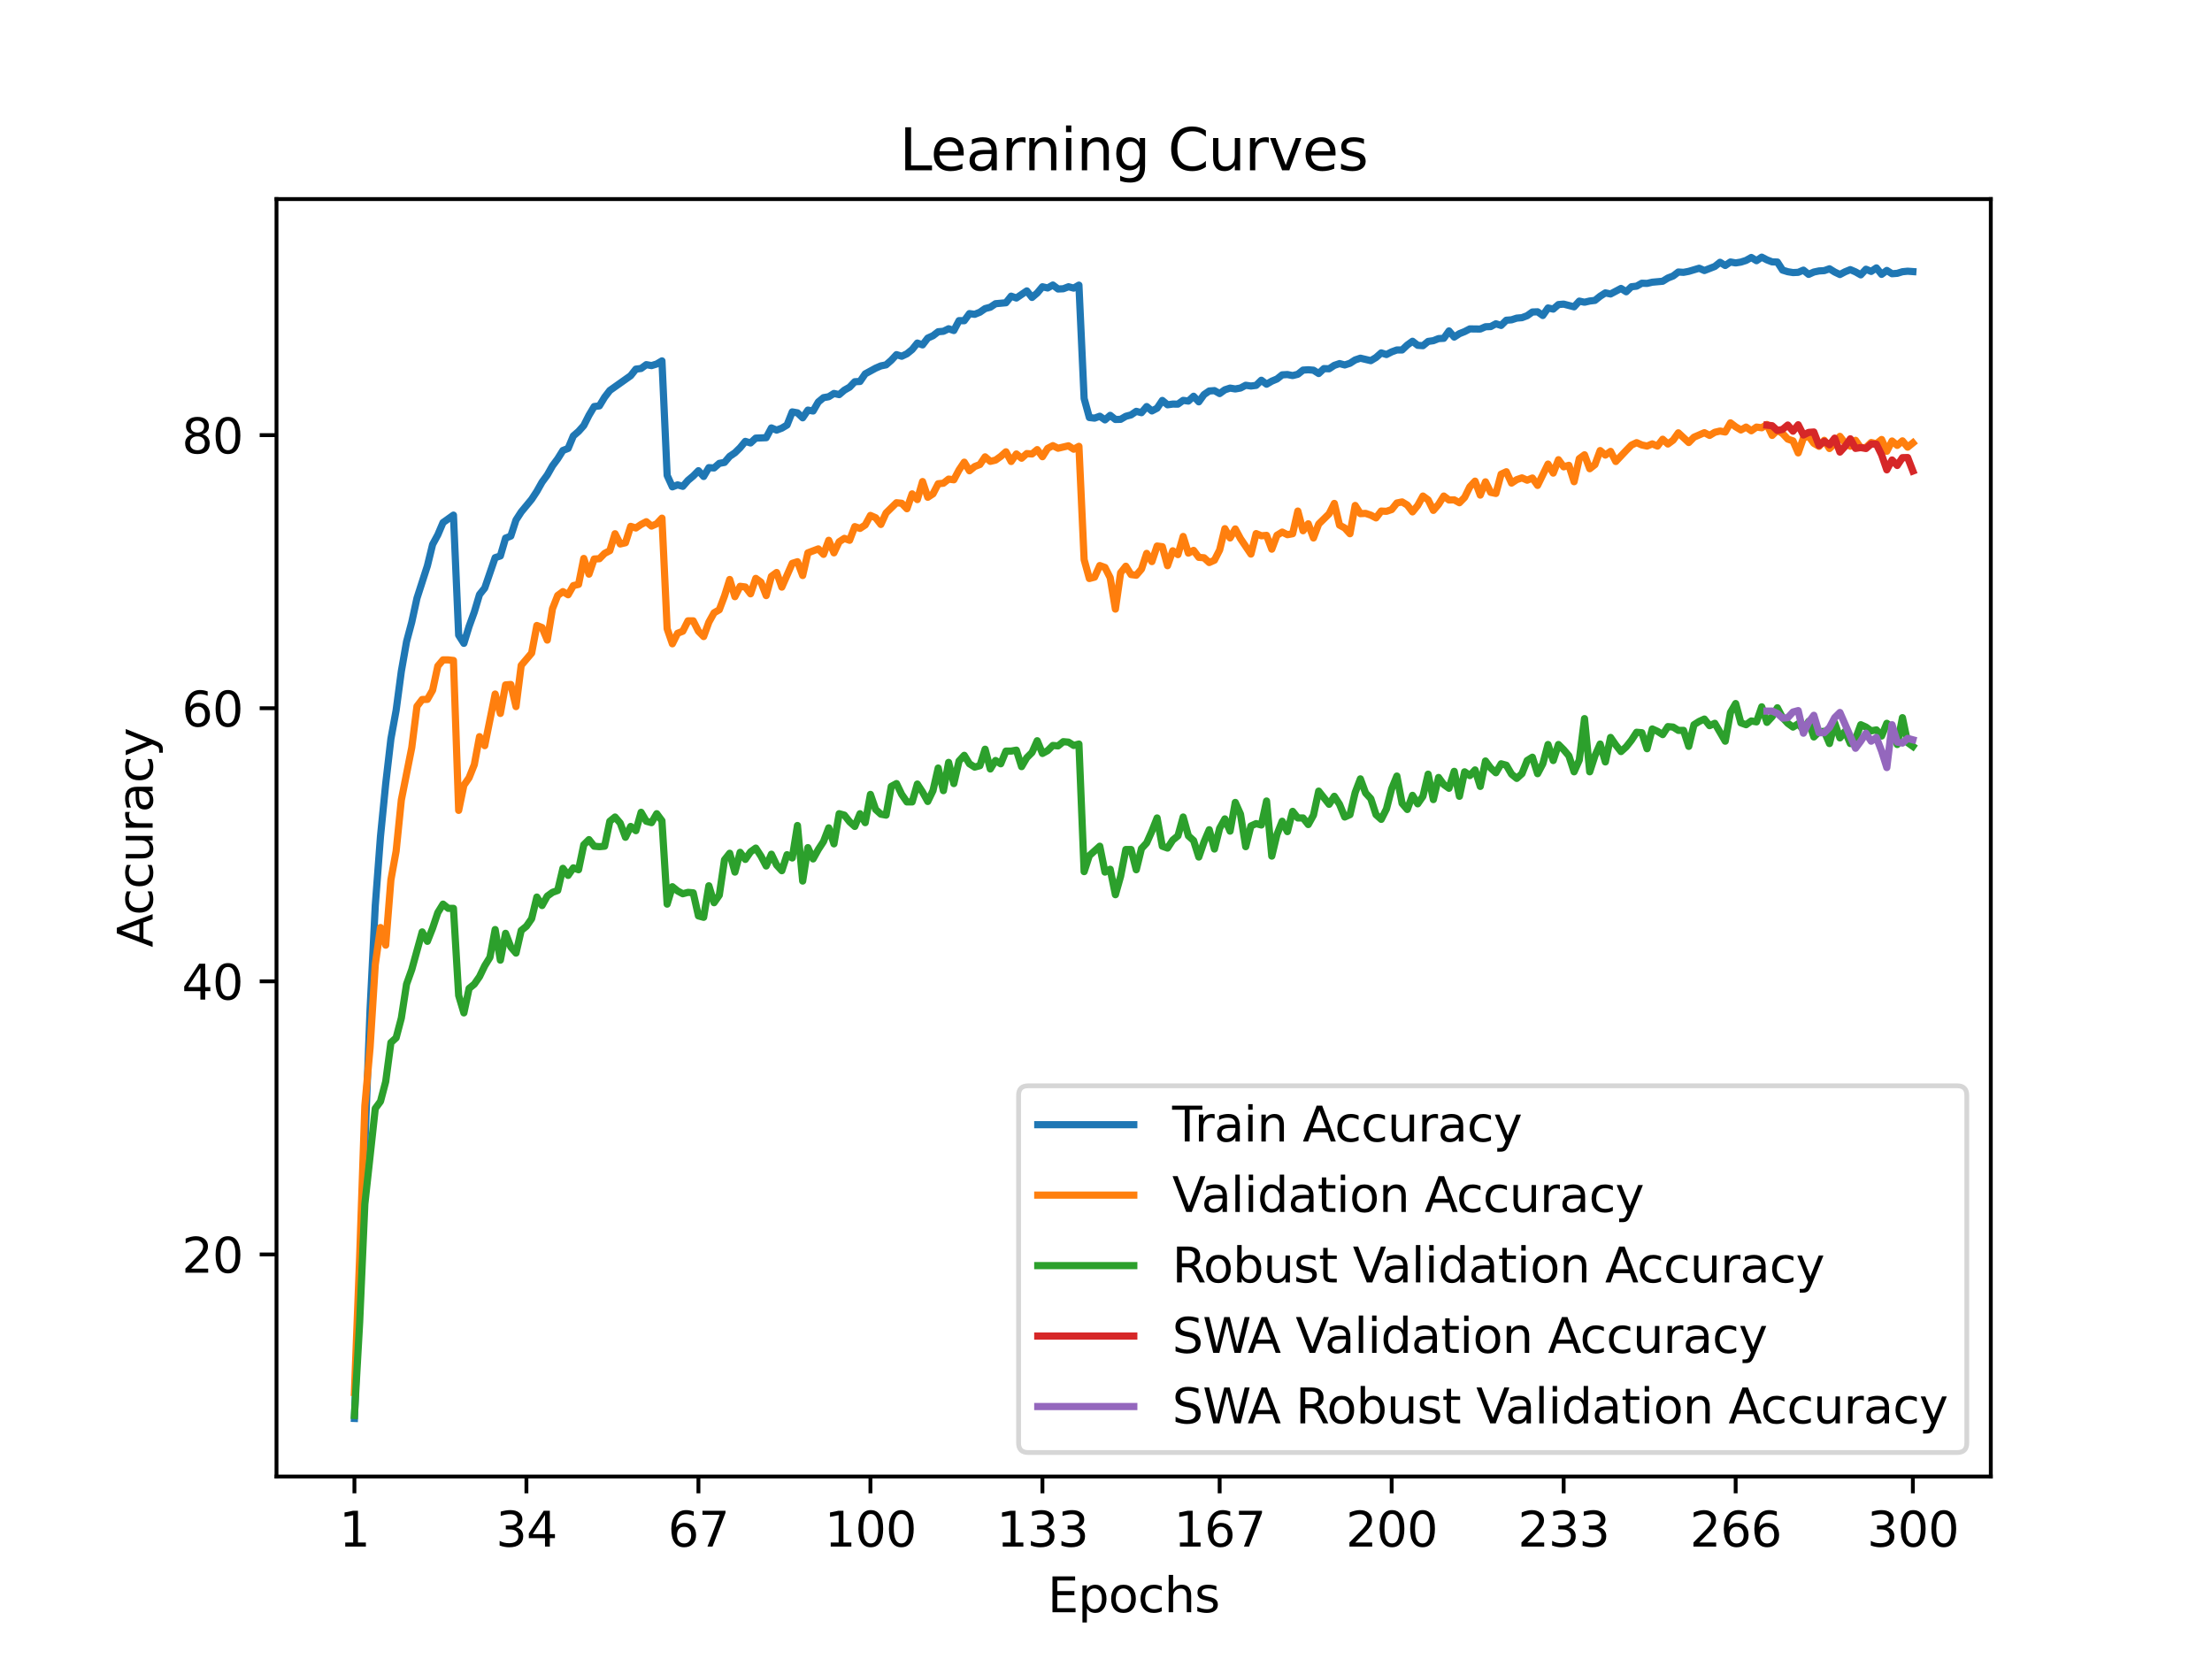 <?xml version="1.0" encoding="utf-8" standalone="no"?>
<!DOCTYPE svg PUBLIC "-//W3C//DTD SVG 1.1//EN"
  "http://www.w3.org/Graphics/SVG/1.1/DTD/svg11.dtd">
<svg xmlns:xlink="http://www.w3.org/1999/xlink" width="460.8pt" height="345.6pt" viewBox="0 0 460.8 345.6" xmlns="http://www.w3.org/2000/svg" version="1.1">
 <defs>
  <style type="text/css">*{stroke-linejoin: round; stroke-linecap: butt}</style>
 </defs>
 <g id="figure_1">
  <g id="patch_1">
   <path d="M 0 345.6 
L 460.8 345.6 
L 460.8 0 
L 0 0 
z
" style="fill: #ffffff"/>
  </g>
  <g id="axes_1">
   <g id="patch_2">
    <path d="M 57.6 307.584 
L 414.72 307.584 
L 414.72 41.472 
L 57.6 41.472 
z
" style="fill: #ffffff"/>
   </g>
   <g id="matplotlib.axis_1">
    <g id="xtick_1">
     <g id="line2d_1">
      <defs>
       <path id="m76cfb9f527" d="M 0 0 
L 0 3.5 
" style="stroke: #000000; stroke-width: 0.8"/>
      </defs>
      <g>
       <use xlink:href="#m76cfb9f527" x="73.833" y="307.584" style="stroke: #000000; stroke-width: 0.8"/>
      </g>
     </g>
     <g id="text_1">
      <!-- 1 -->
      <g transform="translate(70.651 322.182) scale(0.1 -0.1)">
       <defs>
        <path id="DejaVuSans-31" d="M 794 531 
L 1825 531 
L 1825 4091 
L 703 3866 
L 703 4441 
L 1819 4666 
L 2450 4666 
L 2450 531 
L 3481 531 
L 3481 0 
L 794 0 
L 794 531 
z
" transform="scale(0.016)"/>
       </defs>
       <use xlink:href="#DejaVuSans-31"/>
      </g>
     </g>
    </g>
    <g id="xtick_2">
     <g id="line2d_2">
      <g>
       <use xlink:href="#m76cfb9f527" x="109.664" y="307.584" style="stroke: #000000; stroke-width: 0.8"/>
      </g>
     </g>
     <g id="text_2">
      <!-- 34 -->
      <g transform="translate(103.302 322.182) scale(0.1 -0.1)">
       <defs>
        <path id="DejaVuSans-33" d="M 2597 2516 
Q 3050 2419 3304 2112 
Q 3559 1806 3559 1356 
Q 3559 666 3084 287 
Q 2609 -91 1734 -91 
Q 1441 -91 1130 -33 
Q 819 25 488 141 
L 488 750 
Q 750 597 1062 519 
Q 1375 441 1716 441 
Q 2309 441 2620 675 
Q 2931 909 2931 1356 
Q 2931 1769 2642 2001 
Q 2353 2234 1838 2234 
L 1294 2234 
L 1294 2753 
L 1863 2753 
Q 2328 2753 2575 2939 
Q 2822 3125 2822 3475 
Q 2822 3834 2567 4026 
Q 2313 4219 1838 4219 
Q 1578 4219 1281 4162 
Q 984 4106 628 3988 
L 628 4550 
Q 988 4650 1302 4700 
Q 1616 4750 1894 4750 
Q 2613 4750 3031 4423 
Q 3450 4097 3450 3541 
Q 3450 3153 3228 2886 
Q 3006 2619 2597 2516 
z
" transform="scale(0.016)"/>
        <path id="DejaVuSans-34" d="M 2419 4116 
L 825 1625 
L 2419 1625 
L 2419 4116 
z
M 2253 4666 
L 3047 4666 
L 3047 1625 
L 3713 1625 
L 3713 1100 
L 3047 1100 
L 3047 0 
L 2419 0 
L 2419 1100 
L 313 1100 
L 313 1709 
L 2253 4666 
z
" transform="scale(0.016)"/>
       </defs>
       <use xlink:href="#DejaVuSans-33"/>
       <use xlink:href="#DejaVuSans-34" x="63.623"/>
      </g>
     </g>
    </g>
    <g id="xtick_3">
     <g id="line2d_3">
      <g>
       <use xlink:href="#m76cfb9f527" x="145.496" y="307.584" style="stroke: #000000; stroke-width: 0.8"/>
      </g>
     </g>
     <g id="text_3">
      <!-- 67 -->
      <g transform="translate(139.133 322.182) scale(0.1 -0.1)">
       <defs>
        <path id="DejaVuSans-36" d="M 2113 2584 
Q 1688 2584 1439 2293 
Q 1191 2003 1191 1497 
Q 1191 994 1439 701 
Q 1688 409 2113 409 
Q 2538 409 2786 701 
Q 3034 994 3034 1497 
Q 3034 2003 2786 2293 
Q 2538 2584 2113 2584 
z
M 3366 4563 
L 3366 3988 
Q 3128 4100 2886 4159 
Q 2644 4219 2406 4219 
Q 1781 4219 1451 3797 
Q 1122 3375 1075 2522 
Q 1259 2794 1537 2939 
Q 1816 3084 2150 3084 
Q 2853 3084 3261 2657 
Q 3669 2231 3669 1497 
Q 3669 778 3244 343 
Q 2819 -91 2113 -91 
Q 1303 -91 875 529 
Q 447 1150 447 2328 
Q 447 3434 972 4092 
Q 1497 4750 2381 4750 
Q 2619 4750 2861 4703 
Q 3103 4656 3366 4563 
z
" transform="scale(0.016)"/>
        <path id="DejaVuSans-37" d="M 525 4666 
L 3525 4666 
L 3525 4397 
L 1831 0 
L 1172 0 
L 2766 4134 
L 525 4134 
L 525 4666 
z
" transform="scale(0.016)"/>
       </defs>
       <use xlink:href="#DejaVuSans-36"/>
       <use xlink:href="#DejaVuSans-37" x="63.623"/>
      </g>
     </g>
    </g>
    <g id="xtick_4">
     <g id="line2d_4">
      <g>
       <use xlink:href="#m76cfb9f527" x="181.327" y="307.584" style="stroke: #000000; stroke-width: 0.8"/>
      </g>
     </g>
     <g id="text_4">
      <!-- 100 -->
      <g transform="translate(171.783 322.182) scale(0.1 -0.1)">
       <defs>
        <path id="DejaVuSans-30" d="M 2034 4250 
Q 1547 4250 1301 3770 
Q 1056 3291 1056 2328 
Q 1056 1369 1301 889 
Q 1547 409 2034 409 
Q 2525 409 2770 889 
Q 3016 1369 3016 2328 
Q 3016 3291 2770 3770 
Q 2525 4250 2034 4250 
z
M 2034 4750 
Q 2819 4750 3233 4129 
Q 3647 3509 3647 2328 
Q 3647 1150 3233 529 
Q 2819 -91 2034 -91 
Q 1250 -91 836 529 
Q 422 1150 422 2328 
Q 422 3509 836 4129 
Q 1250 4750 2034 4750 
z
" transform="scale(0.016)"/>
       </defs>
       <use xlink:href="#DejaVuSans-31"/>
       <use xlink:href="#DejaVuSans-30" x="63.623"/>
       <use xlink:href="#DejaVuSans-30" x="127.246"/>
      </g>
     </g>
    </g>
    <g id="xtick_5">
     <g id="line2d_5">
      <g>
       <use xlink:href="#m76cfb9f527" x="217.158" y="307.584" style="stroke: #000000; stroke-width: 0.8"/>
      </g>
     </g>
     <g id="text_5">
      <!-- 133 -->
      <g transform="translate(207.615 322.182) scale(0.1 -0.1)">
       <use xlink:href="#DejaVuSans-31"/>
       <use xlink:href="#DejaVuSans-33" x="63.623"/>
       <use xlink:href="#DejaVuSans-33" x="127.246"/>
      </g>
     </g>
    </g>
    <g id="xtick_6">
     <g id="line2d_6">
      <g>
       <use xlink:href="#m76cfb9f527" x="254.076" y="307.584" style="stroke: #000000; stroke-width: 0.8"/>
      </g>
     </g>
     <g id="text_6">
      <!-- 167 -->
      <g transform="translate(244.532 322.182) scale(0.1 -0.1)">
       <use xlink:href="#DejaVuSans-31"/>
       <use xlink:href="#DejaVuSans-36" x="63.623"/>
       <use xlink:href="#DejaVuSans-37" x="127.246"/>
      </g>
     </g>
    </g>
    <g id="xtick_7">
     <g id="line2d_7">
      <g>
       <use xlink:href="#m76cfb9f527" x="289.907" y="307.584" style="stroke: #000000; stroke-width: 0.8"/>
      </g>
     </g>
     <g id="text_7">
      <!-- 200 -->
      <g transform="translate(280.363 322.182) scale(0.1 -0.1)">
       <defs>
        <path id="DejaVuSans-32" d="M 1228 531 
L 3431 531 
L 3431 0 
L 469 0 
L 469 531 
Q 828 903 1448 1529 
Q 2069 2156 2228 2338 
Q 2531 2678 2651 2914 
Q 2772 3150 2772 3378 
Q 2772 3750 2511 3984 
Q 2250 4219 1831 4219 
Q 1534 4219 1204 4116 
Q 875 4013 500 3803 
L 500 4441 
Q 881 4594 1212 4672 
Q 1544 4750 1819 4750 
Q 2544 4750 2975 4387 
Q 3406 4025 3406 3419 
Q 3406 3131 3298 2873 
Q 3191 2616 2906 2266 
Q 2828 2175 2409 1742 
Q 1991 1309 1228 531 
z
" transform="scale(0.016)"/>
       </defs>
       <use xlink:href="#DejaVuSans-32"/>
       <use xlink:href="#DejaVuSans-30" x="63.623"/>
       <use xlink:href="#DejaVuSans-30" x="127.246"/>
      </g>
     </g>
    </g>
    <g id="xtick_8">
     <g id="line2d_8">
      <g>
       <use xlink:href="#m76cfb9f527" x="325.739" y="307.584" style="stroke: #000000; stroke-width: 0.8"/>
      </g>
     </g>
     <g id="text_8">
      <!-- 233 -->
      <g transform="translate(316.195 322.182) scale(0.1 -0.1)">
       <use xlink:href="#DejaVuSans-32"/>
       <use xlink:href="#DejaVuSans-33" x="63.623"/>
       <use xlink:href="#DejaVuSans-33" x="127.246"/>
      </g>
     </g>
    </g>
    <g id="xtick_9">
     <g id="line2d_9">
      <g>
       <use xlink:href="#m76cfb9f527" x="361.57" y="307.584" style="stroke: #000000; stroke-width: 0.8"/>
      </g>
     </g>
     <g id="text_9">
      <!-- 266 -->
      <g transform="translate(352.026 322.182) scale(0.1 -0.1)">
       <use xlink:href="#DejaVuSans-32"/>
       <use xlink:href="#DejaVuSans-36" x="63.623"/>
       <use xlink:href="#DejaVuSans-36" x="127.246"/>
      </g>
     </g>
    </g>
    <g id="xtick_10">
     <g id="line2d_10">
      <g>
       <use xlink:href="#m76cfb9f527" x="398.487" y="307.584" style="stroke: #000000; stroke-width: 0.8"/>
      </g>
     </g>
     <g id="text_10">
      <!-- 300 -->
      <g transform="translate(388.944 322.182) scale(0.1 -0.1)">
       <use xlink:href="#DejaVuSans-33"/>
       <use xlink:href="#DejaVuSans-30" x="63.623"/>
       <use xlink:href="#DejaVuSans-30" x="127.246"/>
      </g>
     </g>
    </g>
    <g id="text_11">
     <!-- Epochs -->
     <g transform="translate(218.244 335.861) scale(0.1 -0.1)">
      <defs>
       <path id="DejaVuSans-45" d="M 628 4666 
L 3578 4666 
L 3578 4134 
L 1259 4134 
L 1259 2753 
L 3481 2753 
L 3481 2222 
L 1259 2222 
L 1259 531 
L 3634 531 
L 3634 0 
L 628 0 
L 628 4666 
z
" transform="scale(0.016)"/>
       <path id="DejaVuSans-70" d="M 1159 525 
L 1159 -1331 
L 581 -1331 
L 581 3500 
L 1159 3500 
L 1159 2969 
Q 1341 3281 1617 3432 
Q 1894 3584 2278 3584 
Q 2916 3584 3314 3078 
Q 3713 2572 3713 1747 
Q 3713 922 3314 415 
Q 2916 -91 2278 -91 
Q 1894 -91 1617 61 
Q 1341 213 1159 525 
z
M 3116 1747 
Q 3116 2381 2855 2742 
Q 2594 3103 2138 3103 
Q 1681 3103 1420 2742 
Q 1159 2381 1159 1747 
Q 1159 1113 1420 752 
Q 1681 391 2138 391 
Q 2594 391 2855 752 
Q 3116 1113 3116 1747 
z
" transform="scale(0.016)"/>
       <path id="DejaVuSans-6f" d="M 1959 3097 
Q 1497 3097 1228 2736 
Q 959 2375 959 1747 
Q 959 1119 1226 758 
Q 1494 397 1959 397 
Q 2419 397 2687 759 
Q 2956 1122 2956 1747 
Q 2956 2369 2687 2733 
Q 2419 3097 1959 3097 
z
M 1959 3584 
Q 2709 3584 3137 3096 
Q 3566 2609 3566 1747 
Q 3566 888 3137 398 
Q 2709 -91 1959 -91 
Q 1206 -91 779 398 
Q 353 888 353 1747 
Q 353 2609 779 3096 
Q 1206 3584 1959 3584 
z
" transform="scale(0.016)"/>
       <path id="DejaVuSans-63" d="M 3122 3366 
L 3122 2828 
Q 2878 2963 2633 3030 
Q 2388 3097 2138 3097 
Q 1578 3097 1268 2742 
Q 959 2388 959 1747 
Q 959 1106 1268 751 
Q 1578 397 2138 397 
Q 2388 397 2633 464 
Q 2878 531 3122 666 
L 3122 134 
Q 2881 22 2623 -34 
Q 2366 -91 2075 -91 
Q 1284 -91 818 406 
Q 353 903 353 1747 
Q 353 2603 823 3093 
Q 1294 3584 2113 3584 
Q 2378 3584 2631 3529 
Q 2884 3475 3122 3366 
z
" transform="scale(0.016)"/>
       <path id="DejaVuSans-68" d="M 3513 2113 
L 3513 0 
L 2938 0 
L 2938 2094 
Q 2938 2591 2744 2837 
Q 2550 3084 2163 3084 
Q 1697 3084 1428 2787 
Q 1159 2491 1159 1978 
L 1159 0 
L 581 0 
L 581 4863 
L 1159 4863 
L 1159 2956 
Q 1366 3272 1645 3428 
Q 1925 3584 2291 3584 
Q 2894 3584 3203 3211 
Q 3513 2838 3513 2113 
z
" transform="scale(0.016)"/>
       <path id="DejaVuSans-73" d="M 2834 3397 
L 2834 2853 
Q 2591 2978 2328 3040 
Q 2066 3103 1784 3103 
Q 1356 3103 1142 2972 
Q 928 2841 928 2578 
Q 928 2378 1081 2264 
Q 1234 2150 1697 2047 
L 1894 2003 
Q 2506 1872 2764 1633 
Q 3022 1394 3022 966 
Q 3022 478 2636 193 
Q 2250 -91 1575 -91 
Q 1294 -91 989 -36 
Q 684 19 347 128 
L 347 722 
Q 666 556 975 473 
Q 1284 391 1588 391 
Q 1994 391 2212 530 
Q 2431 669 2431 922 
Q 2431 1156 2273 1281 
Q 2116 1406 1581 1522 
L 1381 1569 
Q 847 1681 609 1914 
Q 372 2147 372 2553 
Q 372 3047 722 3315 
Q 1072 3584 1716 3584 
Q 2034 3584 2315 3537 
Q 2597 3491 2834 3397 
z
" transform="scale(0.016)"/>
      </defs>
      <use xlink:href="#DejaVuSans-45"/>
      <use xlink:href="#DejaVuSans-70" x="63.184"/>
      <use xlink:href="#DejaVuSans-6f" x="126.66"/>
      <use xlink:href="#DejaVuSans-63" x="187.842"/>
      <use xlink:href="#DejaVuSans-68" x="242.822"/>
      <use xlink:href="#DejaVuSans-73" x="306.201"/>
     </g>
    </g>
   </g>
   <g id="matplotlib.axis_2">
    <g id="ytick_1">
     <g id="line2d_11">
      <defs>
       <path id="m33bbb1f9e6" d="M 0 0 
L -3.5 0 
" style="stroke: #000000; stroke-width: 0.8"/>
      </defs>
      <g>
       <use xlink:href="#m33bbb1f9e6" x="57.6" y="261.324" style="stroke: #000000; stroke-width: 0.8"/>
      </g>
     </g>
     <g id="text_12">
      <!-- 20 -->
      <g transform="translate(37.875 265.123) scale(0.1 -0.1)">
       <use xlink:href="#DejaVuSans-32"/>
       <use xlink:href="#DejaVuSans-30" x="63.623"/>
      </g>
     </g>
    </g>
    <g id="ytick_2">
     <g id="line2d_12">
      <g>
       <use xlink:href="#m33bbb1f9e6" x="57.6" y="204.432" style="stroke: #000000; stroke-width: 0.8"/>
      </g>
     </g>
     <g id="text_13">
      <!-- 40 -->
      <g transform="translate(37.875 208.231) scale(0.1 -0.1)">
       <use xlink:href="#DejaVuSans-34"/>
       <use xlink:href="#DejaVuSans-30" x="63.623"/>
      </g>
     </g>
    </g>
    <g id="ytick_3">
     <g id="line2d_13">
      <g>
       <use xlink:href="#m33bbb1f9e6" x="57.6" y="147.54" style="stroke: #000000; stroke-width: 0.8"/>
      </g>
     </g>
     <g id="text_14">
      <!-- 60 -->
      <g transform="translate(37.875 151.339) scale(0.1 -0.1)">
       <use xlink:href="#DejaVuSans-36"/>
       <use xlink:href="#DejaVuSans-30" x="63.623"/>
      </g>
     </g>
    </g>
    <g id="ytick_4">
     <g id="line2d_14">
      <g>
       <use xlink:href="#m33bbb1f9e6" x="57.6" y="90.648" style="stroke: #000000; stroke-width: 0.8"/>
      </g>
     </g>
     <g id="text_15">
      <!-- 80 -->
      <g transform="translate(37.875 94.447) scale(0.1 -0.1)">
       <defs>
        <path id="DejaVuSans-38" d="M 2034 2216 
Q 1584 2216 1326 1975 
Q 1069 1734 1069 1313 
Q 1069 891 1326 650 
Q 1584 409 2034 409 
Q 2484 409 2743 651 
Q 3003 894 3003 1313 
Q 3003 1734 2745 1975 
Q 2488 2216 2034 2216 
z
M 1403 2484 
Q 997 2584 770 2862 
Q 544 3141 544 3541 
Q 544 4100 942 4425 
Q 1341 4750 2034 4750 
Q 2731 4750 3128 4425 
Q 3525 4100 3525 3541 
Q 3525 3141 3298 2862 
Q 3072 2584 2669 2484 
Q 3125 2378 3379 2068 
Q 3634 1759 3634 1313 
Q 3634 634 3220 271 
Q 2806 -91 2034 -91 
Q 1263 -91 848 271 
Q 434 634 434 1313 
Q 434 1759 690 2068 
Q 947 2378 1403 2484 
z
M 1172 3481 
Q 1172 3119 1398 2916 
Q 1625 2713 2034 2713 
Q 2441 2713 2670 2916 
Q 2900 3119 2900 3481 
Q 2900 3844 2670 4047 
Q 2441 4250 2034 4250 
Q 1625 4250 1398 4047 
Q 1172 3844 1172 3481 
z
" transform="scale(0.016)"/>
       </defs>
       <use xlink:href="#DejaVuSans-38"/>
       <use xlink:href="#DejaVuSans-30" x="63.623"/>
      </g>
     </g>
    </g>
    <g id="text_16">
     <!-- Accuracy -->
     <g transform="translate(31.795 197.356) rotate(-90) scale(0.1 -0.1)">
      <defs>
       <path id="DejaVuSans-41" d="M 2188 4044 
L 1331 1722 
L 3047 1722 
L 2188 4044 
z
M 1831 4666 
L 2547 4666 
L 4325 0 
L 3669 0 
L 3244 1197 
L 1141 1197 
L 716 0 
L 50 0 
L 1831 4666 
z
" transform="scale(0.016)"/>
       <path id="DejaVuSans-75" d="M 544 1381 
L 544 3500 
L 1119 3500 
L 1119 1403 
Q 1119 906 1312 657 
Q 1506 409 1894 409 
Q 2359 409 2629 706 
Q 2900 1003 2900 1516 
L 2900 3500 
L 3475 3500 
L 3475 0 
L 2900 0 
L 2900 538 
Q 2691 219 2414 64 
Q 2138 -91 1772 -91 
Q 1169 -91 856 284 
Q 544 659 544 1381 
z
M 1991 3584 
L 1991 3584 
z
" transform="scale(0.016)"/>
       <path id="DejaVuSans-72" d="M 2631 2963 
Q 2534 3019 2420 3045 
Q 2306 3072 2169 3072 
Q 1681 3072 1420 2755 
Q 1159 2438 1159 1844 
L 1159 0 
L 581 0 
L 581 3500 
L 1159 3500 
L 1159 2956 
Q 1341 3275 1631 3429 
Q 1922 3584 2338 3584 
Q 2397 3584 2469 3576 
Q 2541 3569 2628 3553 
L 2631 2963 
z
" transform="scale(0.016)"/>
       <path id="DejaVuSans-61" d="M 2194 1759 
Q 1497 1759 1228 1600 
Q 959 1441 959 1056 
Q 959 750 1161 570 
Q 1363 391 1709 391 
Q 2188 391 2477 730 
Q 2766 1069 2766 1631 
L 2766 1759 
L 2194 1759 
z
M 3341 1997 
L 3341 0 
L 2766 0 
L 2766 531 
Q 2569 213 2275 61 
Q 1981 -91 1556 -91 
Q 1019 -91 701 211 
Q 384 513 384 1019 
Q 384 1609 779 1909 
Q 1175 2209 1959 2209 
L 2766 2209 
L 2766 2266 
Q 2766 2663 2505 2880 
Q 2244 3097 1772 3097 
Q 1472 3097 1187 3025 
Q 903 2953 641 2809 
L 641 3341 
Q 956 3463 1253 3523 
Q 1550 3584 1831 3584 
Q 2591 3584 2966 3190 
Q 3341 2797 3341 1997 
z
" transform="scale(0.016)"/>
       <path id="DejaVuSans-79" d="M 2059 -325 
Q 1816 -950 1584 -1140 
Q 1353 -1331 966 -1331 
L 506 -1331 
L 506 -850 
L 844 -850 
Q 1081 -850 1212 -737 
Q 1344 -625 1503 -206 
L 1606 56 
L 191 3500 
L 800 3500 
L 1894 763 
L 2988 3500 
L 3597 3500 
L 2059 -325 
z
" transform="scale(0.016)"/>
      </defs>
      <use xlink:href="#DejaVuSans-41"/>
      <use xlink:href="#DejaVuSans-63" x="66.658"/>
      <use xlink:href="#DejaVuSans-63" x="121.639"/>
      <use xlink:href="#DejaVuSans-75" x="176.619"/>
      <use xlink:href="#DejaVuSans-72" x="239.998"/>
      <use xlink:href="#DejaVuSans-61" x="281.111"/>
      <use xlink:href="#DejaVuSans-63" x="342.391"/>
      <use xlink:href="#DejaVuSans-79" x="397.371"/>
     </g>
    </g>
   </g>
   <g id="line2d_15">
    <path d="M 73.833 295.488 
L 77.09 210.327 
L 78.176 188.644 
L 79.262 174.236 
L 80.348 163.285 
L 81.433 153.926 
L 82.519 147.981 
L 83.605 139.845 
L 84.691 133.672 
L 85.777 129.597 
L 86.862 124.612 
L 89.034 117.863 
L 90.12 113.419 
L 91.206 111.413 
L 92.291 108.86 
L 94.463 107.31 
L 95.549 132.307 
L 96.635 134.021 
L 97.72 130.493 
L 98.806 127.499 
L 99.892 123.851 
L 100.978 122.5 
L 103.149 116.171 
L 104.235 115.815 
L 105.321 112.096 
L 106.407 111.676 
L 107.493 108.327 
L 108.578 106.648 
L 110.75 104.017 
L 111.836 102.36 
L 112.922 100.433 
L 114.007 98.954 
L 115.093 97.041 
L 116.179 95.576 
L 117.265 93.841 
L 118.351 93.414 
L 119.436 90.811 
L 120.522 89.872 
L 121.608 88.656 
L 122.694 86.509 
L 123.78 84.688 
L 124.865 84.553 
L 125.951 82.754 
L 127.037 81.339 
L 131.38 78.266 
L 132.466 76.894 
L 133.552 76.759 
L 134.638 75.962 
L 135.723 76.161 
L 136.809 75.827 
L 137.895 75.18 
L 138.981 99.039 
L 140.067 101.421 
L 141.152 101.009 
L 142.238 101.315 
L 143.324 100.07 
L 144.41 99.16 
L 145.496 98.058 
L 146.581 99.26 
L 147.667 97.418 
L 148.753 97.482 
L 149.839 96.529 
L 150.925 96.33 
L 152.01 95.064 
L 153.096 94.324 
L 154.182 93.265 
L 155.268 91.949 
L 156.354 92.276 
L 157.439 91.266 
L 159.611 91.181 
L 160.697 89.147 
L 161.783 89.602 
L 162.868 89.19 
L 163.954 88.543 
L 165.04 85.805 
L 166.126 86.004 
L 167.212 87.035 
L 168.297 85.435 
L 169.383 85.62 
L 170.469 83.735 
L 171.555 82.839 
L 172.641 82.647 
L 173.726 81.964 
L 174.812 82.206 
L 175.898 81.275 
L 176.984 80.656 
L 178.07 79.518 
L 179.155 79.468 
L 180.241 77.882 
L 182.413 76.695 
L 183.499 76.225 
L 184.584 76.005 
L 185.67 75.052 
L 186.756 73.879 
L 187.842 74.213 
L 188.928 73.701 
L 190.013 72.819 
L 191.099 71.468 
L 192.185 71.845 
L 193.271 70.429 
L 194.357 69.939 
L 195.442 69.107 
L 196.528 69.014 
L 197.614 68.488 
L 198.7 68.851 
L 199.786 66.795 
L 200.871 66.81 
L 201.957 65.33 
L 203.043 65.48 
L 204.129 65.039 
L 205.215 64.285 
L 206.3 64.001 
L 207.386 63.268 
L 209.558 63.069 
L 210.644 61.696 
L 211.729 62.081 
L 213.901 60.601 
L 214.987 61.96 
L 216.073 61.035 
L 217.158 59.741 
L 218.244 59.99 
L 219.33 59.378 
L 220.416 60.203 
L 221.502 60.153 
L 222.587 59.734 
L 223.673 60.018 
L 224.759 59.399 
L 225.845 83.024 
L 226.931 86.978 
L 228.016 87.106 
L 229.102 86.708 
L 230.188 87.469 
L 231.274 86.523 
L 232.36 87.383 
L 233.445 87.355 
L 234.531 86.722 
L 235.617 86.43 
L 236.703 85.691 
L 237.789 85.968 
L 238.875 84.695 
L 239.96 85.605 
L 241.046 85.037 
L 242.132 83.422 
L 243.218 84.325 
L 244.304 84.176 
L 245.389 84.183 
L 246.475 83.401 
L 247.561 83.55 
L 248.647 82.547 
L 249.733 83.707 
L 250.818 82.199 
L 251.904 81.452 
L 252.99 81.374 
L 254.076 81.986 
L 255.162 81.203 
L 256.247 80.848 
L 257.333 81.026 
L 258.419 80.834 
L 259.505 80.258 
L 260.591 80.414 
L 261.676 80.279 
L 262.762 79.212 
L 263.848 80.037 
L 264.934 79.404 
L 266.02 78.949 
L 267.105 78.089 
L 268.191 78.025 
L 269.277 78.238 
L 270.363 77.968 
L 271.449 77.1 
L 272.534 77.029 
L 273.62 77.121 
L 274.706 77.811 
L 275.792 76.787 
L 276.878 76.823 
L 277.963 76.112 
L 279.049 75.742 
L 280.135 76.026 
L 281.221 75.678 
L 282.307 74.981 
L 283.392 74.618 
L 285.564 75.13 
L 286.65 74.476 
L 287.736 73.516 
L 288.821 73.857 
L 289.907 73.302 
L 290.993 72.904 
L 292.079 72.904 
L 293.165 71.873 
L 294.25 71.091 
L 295.336 71.937 
L 296.422 72.015 
L 297.508 71.126 
L 298.594 70.97 
L 299.679 70.536 
L 300.765 70.479 
L 301.851 68.943 
L 302.937 70.216 
L 304.023 69.512 
L 305.108 69.078 
L 306.194 68.516 
L 308.366 68.545 
L 309.452 68.068 
L 310.537 68.033 
L 311.623 67.45 
L 312.709 67.791 
L 313.795 66.71 
L 314.881 66.625 
L 315.966 66.269 
L 317.052 66.177 
L 318.138 65.764 
L 319.224 64.996 
L 320.31 64.954 
L 321.395 65.722 
L 322.481 64.157 
L 323.567 64.392 
L 324.653 63.446 
L 325.739 63.353 
L 327.91 63.915 
L 328.996 62.728 
L 330.082 62.962 
L 331.168 62.706 
L 332.253 62.578 
L 333.339 61.711 
L 334.425 61.014 
L 335.511 61.241 
L 337.682 60.089 
L 338.768 60.779 
L 339.854 59.734 
L 340.94 59.613 
L 342.026 59.001 
L 343.111 59.037 
L 344.197 58.788 
L 346.369 58.589 
L 347.455 57.92 
L 348.54 57.494 
L 349.626 56.669 
L 350.712 56.733 
L 351.798 56.526 
L 353.969 55.879 
L 355.055 56.356 
L 357.227 55.509 
L 358.313 54.642 
L 359.398 55.303 
L 360.484 54.578 
L 361.57 54.77 
L 362.656 54.599 
L 363.742 54.251 
L 364.827 53.639 
L 365.913 54.308 
L 366.999 53.568 
L 368.085 54.137 
L 369.171 54.557 
L 370.256 54.585 
L 371.342 56.27 
L 372.428 56.605 
L 373.514 56.782 
L 374.6 56.733 
L 375.685 56.277 
L 376.771 57.159 
L 377.857 56.669 
L 378.943 56.441 
L 380.029 56.377 
L 381.114 55.993 
L 382.2 56.669 
L 383.286 57.188 
L 384.372 56.612 
L 385.458 56.171 
L 386.543 56.64 
L 387.629 57.259 
L 388.715 56.085 
L 389.801 56.541 
L 390.887 55.808 
L 391.972 57.152 
L 393.058 56.341 
L 394.144 57.024 
L 395.23 56.939 
L 396.316 56.605 
L 397.401 56.498 
L 398.487 56.576 
L 398.487 56.576 
" clip-path="url(#pb03472d519)" style="fill: none; stroke: #1f77b4; stroke-width: 1.5; stroke-linecap: square"/>
   </g>
   <g id="line2d_16">
    <path d="M 73.833 290.083 
L 74.919 262.035 
L 76.004 230.375 
L 77.09 218.285 
L 78.176 200.962 
L 79.262 193.224 
L 80.348 196.894 
L 81.433 183.297 
L 82.519 177.323 
L 83.605 166.656 
L 85.777 155.732 
L 86.862 147.142 
L 87.948 145.719 
L 89.034 145.691 
L 90.12 143.785 
L 91.206 138.75 
L 92.291 137.47 
L 93.377 137.47 
L 94.463 137.584 
L 95.549 168.817 
L 96.635 163.583 
L 97.72 162.019 
L 98.806 159.288 
L 99.892 153.457 
L 100.978 155.334 
L 103.149 144.581 
L 104.235 148.621 
L 105.321 142.675 
L 106.407 142.59 
L 107.493 147.198 
L 108.578 138.608 
L 110.75 136.048 
L 111.836 130.301 
L 112.922 130.728 
L 114.007 133.345 
L 115.093 126.803 
L 116.179 124.043 
L 117.265 123.247 
L 118.351 123.901 
L 119.436 121.995 
L 120.522 121.739 
L 121.608 116.334 
L 122.694 119.606 
L 123.78 116.448 
L 124.865 116.391 
L 125.951 115.282 
L 127.037 114.713 
L 128.123 111.186 
L 129.209 113.319 
L 130.294 113.063 
L 131.38 109.65 
L 132.466 109.991 
L 133.552 109.251 
L 134.638 108.682 
L 135.723 109.593 
L 136.809 109.109 
L 137.895 107.943 
L 138.981 130.984 
L 140.067 134.113 
L 141.152 131.923 
L 142.238 131.496 
L 143.324 129.334 
L 144.41 129.334 
L 145.496 131.496 
L 146.581 132.606 
L 147.667 129.619 
L 148.753 127.656 
L 149.839 127.03 
L 150.925 124.157 
L 152.01 120.715 
L 153.096 124.299 
L 154.182 122.137 
L 155.268 122.28 
L 156.354 123.702 
L 157.439 120.487 
L 158.525 121.284 
L 159.611 124.072 
L 160.697 120.061 
L 161.783 119.264 
L 162.868 122.308 
L 165.04 117.358 
L 166.126 117.017 
L 167.212 119.89 
L 168.297 115.168 
L 170.469 114.343 
L 171.555 115.481 
L 172.641 112.551 
L 173.726 115.168 
L 174.812 112.864 
L 175.898 112.153 
L 176.984 112.551 
L 178.07 109.706 
L 179.155 110.076 
L 180.241 109.365 
L 181.327 107.374 
L 182.413 107.857 
L 183.499 109.251 
L 184.584 106.862 
L 186.756 104.728 
L 187.842 104.842 
L 188.928 105.98 
L 190.013 102.879 
L 191.099 104.074 
L 192.185 100.319 
L 193.271 103.59 
L 194.357 102.879 
L 195.442 100.774 
L 196.528 100.661 
L 197.614 99.807 
L 198.7 99.949 
L 199.786 97.901 
L 200.871 96.28 
L 201.957 98.072 
L 203.043 97.19 
L 204.129 96.763 
L 205.215 95.17 
L 206.3 96.109 
L 207.386 95.853 
L 208.472 95.085 
L 209.558 94.118 
L 210.644 96.138 
L 211.729 94.573 
L 212.815 95.455 
L 213.901 94.488 
L 214.987 94.573 
L 216.073 93.663 
L 217.158 95.142 
L 218.244 93.407 
L 219.33 92.838 
L 220.416 93.378 
L 222.587 92.866 
L 223.673 93.577 
L 224.759 92.98 
L 225.845 116.59 
L 226.931 120.516 
L 228.016 120.231 
L 229.102 117.814 
L 230.188 118.212 
L 231.274 120.345 
L 232.36 126.888 
L 233.445 119.321 
L 234.531 117.956 
L 235.617 119.691 
L 236.703 119.833 
L 237.789 118.553 
L 238.875 115.282 
L 239.96 116.989 
L 241.046 113.746 
L 242.132 113.888 
L 243.218 117.842 
L 244.304 114.741 
L 245.389 115.538 
L 246.475 111.755 
L 247.561 115.225 
L 248.647 114.656 
L 249.733 116.107 
L 250.818 116.192 
L 251.904 117.188 
L 252.99 116.704 
L 254.076 114.571 
L 255.162 110.133 
L 256.247 112.067 
L 257.333 110.19 
L 258.419 112.21 
L 260.591 115.424 
L 261.676 111.157 
L 262.762 111.612 
L 263.848 111.527 
L 264.934 114.4 
L 266.02 111.499 
L 267.105 110.844 
L 268.191 111.385 
L 269.277 111.186 
L 270.363 106.464 
L 271.449 110.56 
L 272.534 109.109 
L 273.62 112.067 
L 274.706 109.166 
L 276.878 107.032 
L 277.963 104.871 
L 279.049 109.394 
L 280.135 109.991 
L 281.221 111.186 
L 282.307 105.297 
L 283.392 107.004 
L 284.478 106.947 
L 285.564 107.317 
L 286.65 107.886 
L 287.736 106.464 
L 288.821 106.52 
L 289.907 106.151 
L 290.993 104.785 
L 292.079 104.558 
L 293.165 105.212 
L 294.25 106.634 
L 295.336 105.297 
L 296.422 103.334 
L 297.508 104.131 
L 298.594 106.321 
L 299.679 105.07 
L 300.765 103.334 
L 301.851 104.159 
L 302.937 104.131 
L 304.023 104.728 
L 305.108 103.619 
L 306.194 101.4 
L 307.28 100.234 
L 308.366 103.135 
L 309.452 100.376 
L 310.537 102.566 
L 311.623 102.794 
L 312.709 98.783 
L 313.795 98.271 
L 314.881 100.632 
L 315.966 99.921 
L 317.052 99.551 
L 318.138 100.035 
L 319.224 99.58 
L 320.31 101.116 
L 322.481 96.678 
L 323.567 98.556 
L 324.653 95.768 
L 325.739 97.247 
L 326.824 96.934 
L 327.91 100.348 
L 328.996 95.54 
L 330.082 94.744 
L 331.168 97.645 
L 332.253 96.792 
L 333.339 93.862 
L 334.425 94.801 
L 335.511 94.033 
L 336.597 96.138 
L 338.768 93.833 
L 339.854 92.724 
L 340.94 92.212 
L 342.026 92.696 
L 343.111 92.923 
L 344.197 92.468 
L 345.283 92.923 
L 346.369 91.501 
L 347.455 92.497 
L 348.54 91.7 
L 349.626 90.164 
L 351.798 92.184 
L 352.884 91.074 
L 355.055 90.135 
L 356.141 90.704 
L 357.227 90.05 
L 358.313 89.794 
L 359.398 89.993 
L 360.484 88.087 
L 361.57 88.912 
L 362.656 89.567 
L 363.742 88.969 
L 364.827 89.737 
L 365.913 88.969 
L 366.999 89.111 
L 368.085 88.429 
L 369.171 90.704 
L 370.256 89.623 
L 371.342 90.306 
L 372.428 91.472 
L 373.514 91.842 
L 374.6 94.346 
L 375.685 91.245 
L 376.771 90.847 
L 377.857 92.354 
L 378.943 92.98 
L 380.029 91.728 
L 381.114 93.435 
L 382.2 92.383 
L 383.286 90.904 
L 384.372 92.297 
L 385.458 92.952 
L 386.543 91.728 
L 387.629 93.265 
L 388.715 93.236 
L 389.801 92.184 
L 390.887 92.44 
L 391.972 91.558 
L 393.058 94.004 
L 394.144 91.871 
L 395.23 92.781 
L 396.316 91.842 
L 397.401 93.151 
L 398.487 92.269 
L 398.487 92.269 
" clip-path="url(#pb03472d519)" style="fill: none; stroke: #ff7f0e; stroke-width: 1.5; stroke-linecap: square"/>
   </g>
   <g id="line2d_17">
    <path d="M 73.833 294.871 
L 74.919 275.547 
L 76.004 250.829 
L 78.176 230.916 
L 79.262 229.445 
L 80.348 225.325 
L 81.433 217.184 
L 82.519 216.203 
L 83.605 212.083 
L 84.691 205.021 
L 85.777 201.98 
L 87.948 194.133 
L 89.034 196.094 
L 90.12 193.348 
L 91.206 190.111 
L 92.291 188.345 
L 93.377 189.228 
L 94.463 189.228 
L 95.549 207.375 
L 96.635 211.004 
L 97.72 205.903 
L 98.806 205.021 
L 99.892 203.451 
L 100.978 201.195 
L 102.064 199.429 
L 103.149 193.642 
L 104.235 200.018 
L 105.321 194.427 
L 106.407 197.271 
L 107.493 198.547 
L 108.578 193.838 
L 109.664 192.955 
L 110.75 191.386 
L 111.836 186.874 
L 112.922 188.639 
L 114.007 186.678 
L 115.093 185.893 
L 116.179 185.501 
L 117.265 180.89 
L 118.351 182.362 
L 119.436 180.792 
L 120.522 181.185 
L 121.608 175.986 
L 122.694 174.907 
L 123.78 176.28 
L 124.865 176.378 
L 125.951 176.28 
L 127.037 171.081 
L 128.123 170.199 
L 129.209 171.474 
L 130.294 174.416 
L 131.38 172.16 
L 132.466 173.043 
L 133.552 169.218 
L 134.638 171.081 
L 135.723 171.376 
L 136.809 169.512 
L 137.895 170.983 
L 138.981 188.345 
L 140.067 184.716 
L 141.152 185.599 
L 142.238 186.187 
L 143.324 185.893 
L 144.41 185.991 
L 145.496 190.797 
L 146.581 191.092 
L 147.667 184.52 
L 148.753 188.051 
L 149.839 186.482 
L 150.925 179.125 
L 152.01 177.751 
L 153.096 181.675 
L 154.182 177.555 
L 155.268 179.027 
L 156.354 177.457 
L 157.439 176.672 
L 158.525 178.34 
L 159.611 180.4 
L 160.697 177.948 
L 161.783 180.204 
L 162.868 181.381 
L 163.954 178.046 
L 165.04 178.732 
L 166.126 171.964 
L 167.212 183.539 
L 168.297 176.574 
L 169.383 178.929 
L 170.469 176.967 
L 171.555 175.299 
L 172.641 172.455 
L 173.726 175.79 
L 174.812 169.512 
L 175.898 169.806 
L 176.984 171.179 
L 178.07 172.16 
L 179.155 169.512 
L 180.241 171.376 
L 181.327 165.49 
L 182.413 168.629 
L 183.499 169.61 
L 184.584 169.806 
L 185.67 163.823 
L 186.756 163.234 
L 187.842 165.49 
L 188.928 167.06 
L 190.013 167.06 
L 191.099 163.332 
L 192.185 165 
L 193.271 166.962 
L 194.357 164.706 
L 195.442 159.997 
L 196.528 164.706 
L 197.614 158.82 
L 198.7 163.234 
L 199.786 158.526 
L 200.871 157.349 
L 201.957 159.114 
L 203.043 159.801 
L 204.129 159.507 
L 205.215 156.074 
L 206.3 160.193 
L 207.386 158.428 
L 208.472 159.114 
L 209.558 156.466 
L 210.644 156.466 
L 211.729 156.27 
L 212.815 159.703 
L 213.901 157.839 
L 214.987 156.76 
L 216.073 154.308 
L 217.158 156.956 
L 218.244 156.368 
L 219.33 155.289 
L 220.416 155.387 
L 221.502 154.504 
L 222.587 154.602 
L 223.673 155.289 
L 224.759 154.995 
L 225.845 181.577 
L 226.931 178.242 
L 229.102 176.28 
L 230.188 181.675 
L 231.274 181.087 
L 232.36 186.383 
L 233.445 182.558 
L 234.531 176.967 
L 235.617 176.967 
L 236.703 181.185 
L 237.789 176.771 
L 238.875 175.594 
L 239.96 173.141 
L 241.046 170.395 
L 242.132 176.28 
L 243.218 176.672 
L 244.304 175.005 
L 245.389 174.122 
L 246.475 170.199 
L 247.561 174.122 
L 248.647 175.103 
L 249.733 178.536 
L 250.818 175.397 
L 251.904 172.847 
L 252.99 176.869 
L 254.076 172.553 
L 255.162 170.591 
L 256.247 173.141 
L 257.333 167.158 
L 258.419 169.61 
L 259.505 176.378 
L 260.591 172.062 
L 261.676 171.572 
L 262.762 171.866 
L 263.848 166.863 
L 264.934 178.34 
L 266.02 173.828 
L 267.105 171.081 
L 268.191 173.239 
L 269.277 169.021 
L 270.363 170.395 
L 271.449 170.395 
L 272.534 171.768 
L 273.62 169.806 
L 274.706 164.804 
L 276.878 167.55 
L 277.963 165.883 
L 279.049 167.55 
L 280.135 170.199 
L 281.221 169.708 
L 282.307 165.098 
L 283.392 162.253 
L 284.478 165.196 
L 285.564 166.373 
L 286.65 169.708 
L 287.736 170.689 
L 288.821 168.531 
L 289.907 164.313 
L 290.993 161.665 
L 292.079 167.354 
L 293.165 168.629 
L 294.25 165.686 
L 295.336 167.452 
L 296.422 165.883 
L 297.508 161.272 
L 298.594 166.569 
L 299.679 161.959 
L 300.765 163.43 
L 301.851 164.215 
L 302.937 160.684 
L 304.023 165.883 
L 305.108 160.782 
L 306.194 161.567 
L 307.28 160.39 
L 308.366 163.823 
L 309.452 158.526 
L 310.537 159.997 
L 311.623 160.978 
L 312.709 159.114 
L 313.795 159.409 
L 314.881 161.272 
L 315.966 162.155 
L 317.052 161.174 
L 318.138 158.428 
L 319.224 157.741 
L 320.31 161.174 
L 321.395 159.114 
L 322.481 155.093 
L 323.567 158.428 
L 324.653 155.093 
L 325.739 156.172 
L 326.824 157.447 
L 327.91 160.782 
L 328.996 158.33 
L 330.082 149.698 
L 331.168 160.782 
L 332.253 157.447 
L 333.339 154.995 
L 334.425 158.722 
L 335.511 153.621 
L 336.597 155.191 
L 337.682 156.564 
L 338.768 155.583 
L 339.854 154.21 
L 340.94 152.542 
L 342.026 152.64 
L 343.111 155.975 
L 344.197 151.856 
L 345.283 152.346 
L 346.369 153.033 
L 347.455 151.365 
L 348.54 151.463 
L 349.626 152.15 
L 350.712 152.15 
L 351.798 155.485 
L 352.884 150.973 
L 353.969 150.286 
L 355.055 149.796 
L 356.141 151.169 
L 357.227 150.679 
L 359.398 154.406 
L 360.484 148.423 
L 361.57 146.559 
L 362.656 150.581 
L 363.742 150.973 
L 364.827 150.188 
L 365.913 150.384 
L 366.999 147.245 
L 368.085 150.482 
L 369.171 149.305 
L 370.256 147.442 
L 371.342 149.502 
L 372.428 150.679 
L 373.514 151.463 
L 374.6 150.777 
L 375.685 152.052 
L 376.771 150.286 
L 377.857 153.523 
L 378.943 152.444 
L 380.029 152.346 
L 381.114 154.897 
L 382.2 150.581 
L 383.286 153.719 
L 384.372 152.346 
L 385.458 154.897 
L 386.543 153.916 
L 387.629 150.973 
L 388.715 151.463 
L 389.801 152.248 
L 390.887 152.052 
L 391.972 153.327 
L 393.058 150.679 
L 394.144 151.561 
L 395.23 155.093 
L 396.316 149.502 
L 397.401 154.7 
L 398.487 155.485 
L 398.487 155.485 
" clip-path="url(#pb03472d519)" style="fill: none; stroke: #2ca02c; stroke-width: 1.5; stroke-linecap: square"/>
   </g>
   <g id="line2d_18">
    <path d="M 368.085 88.571 
L 369.171 88.685 
L 370.256 89.68 
L 371.342 89.453 
L 372.428 88.543 
L 373.514 89.823 
L 374.6 88.486 
L 375.685 90.619 
L 376.771 90.079 
L 377.857 89.993 
L 378.943 92.809 
L 380.029 91.928 
L 381.114 92.667 
L 382.2 91.273 
L 383.286 94.175 
L 384.372 92.98 
L 385.458 91.416 
L 386.543 93.407 
L 387.629 93.236 
L 388.715 93.435 
L 389.801 92.497 
L 390.887 92.525 
L 391.972 94.744 
L 393.058 97.873 
L 394.144 95.825 
L 395.23 96.963 
L 396.316 95.341 
L 397.401 95.313 
L 398.487 98.129 
L 398.487 98.129 
" clip-path="url(#pb03472d519)" style="fill: none; stroke: #d62728; stroke-width: 1.5; stroke-linecap: square"/>
   </g>
   <g id="line2d_19">
    <path d="M 368.085 148.128 
L 369.171 148.128 
L 370.256 148.619 
L 371.342 149.6 
L 372.428 149.502 
L 373.514 148.324 
L 374.6 148.03 
L 375.685 152.739 
L 376.771 150.482 
L 377.857 149.011 
L 378.943 152.64 
L 380.029 152.64 
L 381.114 151.561 
L 382.2 149.502 
L 383.286 148.423 
L 386.543 155.877 
L 387.629 154.406 
L 388.715 152.739 
L 389.801 154.406 
L 390.887 153.621 
L 391.972 156.466 
L 393.058 159.899 
L 394.144 150.973 
L 395.23 154.602 
L 396.316 154.798 
L 397.401 153.818 
L 398.487 154.112 
L 398.487 154.112 
" clip-path="url(#pb03472d519)" style="fill: none; stroke: #9467bd; stroke-width: 1.5; stroke-linecap: square"/>
   </g>
   <g id="patch_3">
    <path d="M 57.6 307.584 
L 57.6 41.472 
" style="fill: none; stroke: #000000; stroke-width: 0.8; stroke-linejoin: miter; stroke-linecap: square"/>
   </g>
   <g id="patch_4">
    <path d="M 414.72 307.584 
L 414.72 41.472 
" style="fill: none; stroke: #000000; stroke-width: 0.8; stroke-linejoin: miter; stroke-linecap: square"/>
   </g>
   <g id="patch_5">
    <path d="M 57.6 307.584 
L 414.72 307.584 
" style="fill: none; stroke: #000000; stroke-width: 0.8; stroke-linejoin: miter; stroke-linecap: square"/>
   </g>
   <g id="patch_6">
    <path d="M 57.6 41.472 
L 414.72 41.472 
" style="fill: none; stroke: #000000; stroke-width: 0.8; stroke-linejoin: miter; stroke-linecap: square"/>
   </g>
   <g id="text_17">
    <!-- Learning Curves -->
    <g transform="translate(187.376 35.472) scale(0.12 -0.12)">
     <defs>
      <path id="DejaVuSans-4c" d="M 628 4666 
L 1259 4666 
L 1259 531 
L 3531 531 
L 3531 0 
L 628 0 
L 628 4666 
z
" transform="scale(0.016)"/>
      <path id="DejaVuSans-65" d="M 3597 1894 
L 3597 1613 
L 953 1613 
Q 991 1019 1311 708 
Q 1631 397 2203 397 
Q 2534 397 2845 478 
Q 3156 559 3463 722 
L 3463 178 
Q 3153 47 2828 -22 
Q 2503 -91 2169 -91 
Q 1331 -91 842 396 
Q 353 884 353 1716 
Q 353 2575 817 3079 
Q 1281 3584 2069 3584 
Q 2775 3584 3186 3129 
Q 3597 2675 3597 1894 
z
M 3022 2063 
Q 3016 2534 2758 2815 
Q 2500 3097 2075 3097 
Q 1594 3097 1305 2825 
Q 1016 2553 972 2059 
L 3022 2063 
z
" transform="scale(0.016)"/>
      <path id="DejaVuSans-6e" d="M 3513 2113 
L 3513 0 
L 2938 0 
L 2938 2094 
Q 2938 2591 2744 2837 
Q 2550 3084 2163 3084 
Q 1697 3084 1428 2787 
Q 1159 2491 1159 1978 
L 1159 0 
L 581 0 
L 581 3500 
L 1159 3500 
L 1159 2956 
Q 1366 3272 1645 3428 
Q 1925 3584 2291 3584 
Q 2894 3584 3203 3211 
Q 3513 2838 3513 2113 
z
" transform="scale(0.016)"/>
      <path id="DejaVuSans-69" d="M 603 3500 
L 1178 3500 
L 1178 0 
L 603 0 
L 603 3500 
z
M 603 4863 
L 1178 4863 
L 1178 4134 
L 603 4134 
L 603 4863 
z
" transform="scale(0.016)"/>
      <path id="DejaVuSans-67" d="M 2906 1791 
Q 2906 2416 2648 2759 
Q 2391 3103 1925 3103 
Q 1463 3103 1205 2759 
Q 947 2416 947 1791 
Q 947 1169 1205 825 
Q 1463 481 1925 481 
Q 2391 481 2648 825 
Q 2906 1169 2906 1791 
z
M 3481 434 
Q 3481 -459 3084 -895 
Q 2688 -1331 1869 -1331 
Q 1566 -1331 1297 -1286 
Q 1028 -1241 775 -1147 
L 775 -588 
Q 1028 -725 1275 -790 
Q 1522 -856 1778 -856 
Q 2344 -856 2625 -561 
Q 2906 -266 2906 331 
L 2906 616 
Q 2728 306 2450 153 
Q 2172 0 1784 0 
Q 1141 0 747 490 
Q 353 981 353 1791 
Q 353 2603 747 3093 
Q 1141 3584 1784 3584 
Q 2172 3584 2450 3431 
Q 2728 3278 2906 2969 
L 2906 3500 
L 3481 3500 
L 3481 434 
z
" transform="scale(0.016)"/>
      <path id="DejaVuSans-20" transform="scale(0.016)"/>
      <path id="DejaVuSans-43" d="M 4122 4306 
L 4122 3641 
Q 3803 3938 3442 4084 
Q 3081 4231 2675 4231 
Q 1875 4231 1450 3742 
Q 1025 3253 1025 2328 
Q 1025 1406 1450 917 
Q 1875 428 2675 428 
Q 3081 428 3442 575 
Q 3803 722 4122 1019 
L 4122 359 
Q 3791 134 3420 21 
Q 3050 -91 2638 -91 
Q 1578 -91 968 557 
Q 359 1206 359 2328 
Q 359 3453 968 4101 
Q 1578 4750 2638 4750 
Q 3056 4750 3426 4639 
Q 3797 4528 4122 4306 
z
" transform="scale(0.016)"/>
      <path id="DejaVuSans-76" d="M 191 3500 
L 800 3500 
L 1894 563 
L 2988 3500 
L 3597 3500 
L 2284 0 
L 1503 0 
L 191 3500 
z
" transform="scale(0.016)"/>
     </defs>
     <use xlink:href="#DejaVuSans-4c"/>
     <use xlink:href="#DejaVuSans-65" x="53.963"/>
     <use xlink:href="#DejaVuSans-61" x="115.486"/>
     <use xlink:href="#DejaVuSans-72" x="176.766"/>
     <use xlink:href="#DejaVuSans-6e" x="216.129"/>
     <use xlink:href="#DejaVuSans-69" x="279.508"/>
     <use xlink:href="#DejaVuSans-6e" x="307.291"/>
     <use xlink:href="#DejaVuSans-67" x="370.67"/>
     <use xlink:href="#DejaVuSans-20" x="434.146"/>
     <use xlink:href="#DejaVuSans-43" x="465.934"/>
     <use xlink:href="#DejaVuSans-75" x="535.758"/>
     <use xlink:href="#DejaVuSans-72" x="599.137"/>
     <use xlink:href="#DejaVuSans-76" x="640.25"/>
     <use xlink:href="#DejaVuSans-65" x="699.43"/>
     <use xlink:href="#DejaVuSans-73" x="760.953"/>
    </g>
   </g>
   <g id="legend_1">
    <g id="patch_7">
     <path d="M 214.189 302.584 
L 407.72 302.584 
Q 409.72 302.584 409.72 300.584 
L 409.72 228.193 
Q 409.72 226.193 407.72 226.193 
L 214.189 226.193 
Q 212.189 226.193 212.189 228.193 
L 212.189 300.584 
Q 212.189 302.584 214.189 302.584 
z
" style="fill: #ffffff; opacity: 0.8; stroke: #cccccc; stroke-linejoin: miter"/>
    </g>
    <g id="line2d_20">
     <path d="M 216.189 234.292 
L 226.189 234.292 
L 236.189 234.292 
" style="fill: none; stroke: #1f77b4; stroke-width: 1.5; stroke-linecap: square"/>
    </g>
    <g id="text_18">
     <!-- Train Accuracy -->
     <g transform="translate(244.189 237.792) scale(0.1 -0.1)">
      <defs>
       <path id="DejaVuSans-54" d="M -19 4666 
L 3928 4666 
L 3928 4134 
L 2272 4134 
L 2272 0 
L 1638 0 
L 1638 4134 
L -19 4134 
L -19 4666 
z
" transform="scale(0.016)"/>
      </defs>
      <use xlink:href="#DejaVuSans-54"/>
      <use xlink:href="#DejaVuSans-72" x="46.334"/>
      <use xlink:href="#DejaVuSans-61" x="87.447"/>
      <use xlink:href="#DejaVuSans-69" x="148.727"/>
      <use xlink:href="#DejaVuSans-6e" x="176.51"/>
      <use xlink:href="#DejaVuSans-20" x="239.889"/>
      <use xlink:href="#DejaVuSans-41" x="271.676"/>
      <use xlink:href="#DejaVuSans-63" x="338.334"/>
      <use xlink:href="#DejaVuSans-63" x="393.314"/>
      <use xlink:href="#DejaVuSans-75" x="448.295"/>
      <use xlink:href="#DejaVuSans-72" x="511.674"/>
      <use xlink:href="#DejaVuSans-61" x="552.787"/>
      <use xlink:href="#DejaVuSans-63" x="614.066"/>
      <use xlink:href="#DejaVuSans-79" x="669.047"/>
     </g>
    </g>
    <g id="line2d_21">
     <path d="M 216.189 248.97 
L 226.189 248.97 
L 236.189 248.97 
" style="fill: none; stroke: #ff7f0e; stroke-width: 1.5; stroke-linecap: square"/>
    </g>
    <g id="text_19">
     <!-- Validation Accuracy -->
     <g transform="translate(244.189 252.47) scale(0.1 -0.1)">
      <defs>
       <path id="DejaVuSans-56" d="M 1831 0 
L 50 4666 
L 709 4666 
L 2188 738 
L 3669 4666 
L 4325 4666 
L 2547 0 
L 1831 0 
z
" transform="scale(0.016)"/>
       <path id="DejaVuSans-6c" d="M 603 4863 
L 1178 4863 
L 1178 0 
L 603 0 
L 603 4863 
z
" transform="scale(0.016)"/>
       <path id="DejaVuSans-64" d="M 2906 2969 
L 2906 4863 
L 3481 4863 
L 3481 0 
L 2906 0 
L 2906 525 
Q 2725 213 2448 61 
Q 2172 -91 1784 -91 
Q 1150 -91 751 415 
Q 353 922 353 1747 
Q 353 2572 751 3078 
Q 1150 3584 1784 3584 
Q 2172 3584 2448 3432 
Q 2725 3281 2906 2969 
z
M 947 1747 
Q 947 1113 1208 752 
Q 1469 391 1925 391 
Q 2381 391 2643 752 
Q 2906 1113 2906 1747 
Q 2906 2381 2643 2742 
Q 2381 3103 1925 3103 
Q 1469 3103 1208 2742 
Q 947 2381 947 1747 
z
" transform="scale(0.016)"/>
       <path id="DejaVuSans-74" d="M 1172 4494 
L 1172 3500 
L 2356 3500 
L 2356 3053 
L 1172 3053 
L 1172 1153 
Q 1172 725 1289 603 
Q 1406 481 1766 481 
L 2356 481 
L 2356 0 
L 1766 0 
Q 1100 0 847 248 
Q 594 497 594 1153 
L 594 3053 
L 172 3053 
L 172 3500 
L 594 3500 
L 594 4494 
L 1172 4494 
z
" transform="scale(0.016)"/>
      </defs>
      <use xlink:href="#DejaVuSans-56"/>
      <use xlink:href="#DejaVuSans-61" x="60.658"/>
      <use xlink:href="#DejaVuSans-6c" x="121.938"/>
      <use xlink:href="#DejaVuSans-69" x="149.721"/>
      <use xlink:href="#DejaVuSans-64" x="177.504"/>
      <use xlink:href="#DejaVuSans-61" x="240.98"/>
      <use xlink:href="#DejaVuSans-74" x="302.26"/>
      <use xlink:href="#DejaVuSans-69" x="341.469"/>
      <use xlink:href="#DejaVuSans-6f" x="369.252"/>
      <use xlink:href="#DejaVuSans-6e" x="430.434"/>
      <use xlink:href="#DejaVuSans-20" x="493.812"/>
      <use xlink:href="#DejaVuSans-41" x="525.6"/>
      <use xlink:href="#DejaVuSans-63" x="592.258"/>
      <use xlink:href="#DejaVuSans-63" x="647.238"/>
      <use xlink:href="#DejaVuSans-75" x="702.219"/>
      <use xlink:href="#DejaVuSans-72" x="765.598"/>
      <use xlink:href="#DejaVuSans-61" x="806.711"/>
      <use xlink:href="#DejaVuSans-63" x="867.99"/>
      <use xlink:href="#DejaVuSans-79" x="922.971"/>
     </g>
    </g>
    <g id="line2d_22">
     <path d="M 216.189 263.648 
L 226.189 263.648 
L 236.189 263.648 
" style="fill: none; stroke: #2ca02c; stroke-width: 1.5; stroke-linecap: square"/>
    </g>
    <g id="text_20">
     <!-- Robust Validation Accuracy -->
     <g transform="translate(244.189 267.148) scale(0.1 -0.1)">
      <defs>
       <path id="DejaVuSans-52" d="M 2841 2188 
Q 3044 2119 3236 1894 
Q 3428 1669 3622 1275 
L 4263 0 
L 3584 0 
L 2988 1197 
Q 2756 1666 2539 1819 
Q 2322 1972 1947 1972 
L 1259 1972 
L 1259 0 
L 628 0 
L 628 4666 
L 2053 4666 
Q 2853 4666 3247 4331 
Q 3641 3997 3641 3322 
Q 3641 2881 3436 2590 
Q 3231 2300 2841 2188 
z
M 1259 4147 
L 1259 2491 
L 2053 2491 
Q 2509 2491 2742 2702 
Q 2975 2913 2975 3322 
Q 2975 3731 2742 3939 
Q 2509 4147 2053 4147 
L 1259 4147 
z
" transform="scale(0.016)"/>
       <path id="DejaVuSans-62" d="M 3116 1747 
Q 3116 2381 2855 2742 
Q 2594 3103 2138 3103 
Q 1681 3103 1420 2742 
Q 1159 2381 1159 1747 
Q 1159 1113 1420 752 
Q 1681 391 2138 391 
Q 2594 391 2855 752 
Q 3116 1113 3116 1747 
z
M 1159 2969 
Q 1341 3281 1617 3432 
Q 1894 3584 2278 3584 
Q 2916 3584 3314 3078 
Q 3713 2572 3713 1747 
Q 3713 922 3314 415 
Q 2916 -91 2278 -91 
Q 1894 -91 1617 61 
Q 1341 213 1159 525 
L 1159 0 
L 581 0 
L 581 4863 
L 1159 4863 
L 1159 2969 
z
" transform="scale(0.016)"/>
      </defs>
      <use xlink:href="#DejaVuSans-52"/>
      <use xlink:href="#DejaVuSans-6f" x="64.982"/>
      <use xlink:href="#DejaVuSans-62" x="126.164"/>
      <use xlink:href="#DejaVuSans-75" x="189.641"/>
      <use xlink:href="#DejaVuSans-73" x="253.02"/>
      <use xlink:href="#DejaVuSans-74" x="305.119"/>
      <use xlink:href="#DejaVuSans-20" x="344.328"/>
      <use xlink:href="#DejaVuSans-56" x="376.115"/>
      <use xlink:href="#DejaVuSans-61" x="436.773"/>
      <use xlink:href="#DejaVuSans-6c" x="498.053"/>
      <use xlink:href="#DejaVuSans-69" x="525.836"/>
      <use xlink:href="#DejaVuSans-64" x="553.619"/>
      <use xlink:href="#DejaVuSans-61" x="617.096"/>
      <use xlink:href="#DejaVuSans-74" x="678.375"/>
      <use xlink:href="#DejaVuSans-69" x="717.584"/>
      <use xlink:href="#DejaVuSans-6f" x="745.367"/>
      <use xlink:href="#DejaVuSans-6e" x="806.549"/>
      <use xlink:href="#DejaVuSans-20" x="869.928"/>
      <use xlink:href="#DejaVuSans-41" x="901.715"/>
      <use xlink:href="#DejaVuSans-63" x="968.373"/>
      <use xlink:href="#DejaVuSans-63" x="1023.354"/>
      <use xlink:href="#DejaVuSans-75" x="1078.334"/>
      <use xlink:href="#DejaVuSans-72" x="1141.713"/>
      <use xlink:href="#DejaVuSans-61" x="1182.826"/>
      <use xlink:href="#DejaVuSans-63" x="1244.105"/>
      <use xlink:href="#DejaVuSans-79" x="1299.086"/>
     </g>
    </g>
    <g id="line2d_23">
     <path d="M 216.189 278.326 
L 226.189 278.326 
L 236.189 278.326 
" style="fill: none; stroke: #d62728; stroke-width: 1.5; stroke-linecap: square"/>
    </g>
    <g id="text_21">
     <!-- SWA Validation Accuracy -->
     <g transform="translate(244.189 281.826) scale(0.1 -0.1)">
      <defs>
       <path id="DejaVuSans-53" d="M 3425 4513 
L 3425 3897 
Q 3066 4069 2747 4153 
Q 2428 4238 2131 4238 
Q 1616 4238 1336 4038 
Q 1056 3838 1056 3469 
Q 1056 3159 1242 3001 
Q 1428 2844 1947 2747 
L 2328 2669 
Q 3034 2534 3370 2195 
Q 3706 1856 3706 1288 
Q 3706 609 3251 259 
Q 2797 -91 1919 -91 
Q 1588 -91 1214 -16 
Q 841 59 441 206 
L 441 856 
Q 825 641 1194 531 
Q 1563 422 1919 422 
Q 2459 422 2753 634 
Q 3047 847 3047 1241 
Q 3047 1584 2836 1778 
Q 2625 1972 2144 2069 
L 1759 2144 
Q 1053 2284 737 2584 
Q 422 2884 422 3419 
Q 422 4038 858 4394 
Q 1294 4750 2059 4750 
Q 2388 4750 2728 4690 
Q 3069 4631 3425 4513 
z
" transform="scale(0.016)"/>
       <path id="DejaVuSans-57" d="M 213 4666 
L 850 4666 
L 1831 722 
L 2809 4666 
L 3519 4666 
L 4500 722 
L 5478 4666 
L 6119 4666 
L 4947 0 
L 4153 0 
L 3169 4050 
L 2175 0 
L 1381 0 
L 213 4666 
z
" transform="scale(0.016)"/>
      </defs>
      <use xlink:href="#DejaVuSans-53"/>
      <use xlink:href="#DejaVuSans-57" x="63.477"/>
      <use xlink:href="#DejaVuSans-41" x="156.854"/>
      <use xlink:href="#DejaVuSans-20" x="225.262"/>
      <use xlink:href="#DejaVuSans-56" x="257.049"/>
      <use xlink:href="#DejaVuSans-61" x="317.707"/>
      <use xlink:href="#DejaVuSans-6c" x="378.986"/>
      <use xlink:href="#DejaVuSans-69" x="406.77"/>
      <use xlink:href="#DejaVuSans-64" x="434.553"/>
      <use xlink:href="#DejaVuSans-61" x="498.029"/>
      <use xlink:href="#DejaVuSans-74" x="559.309"/>
      <use xlink:href="#DejaVuSans-69" x="598.518"/>
      <use xlink:href="#DejaVuSans-6f" x="626.301"/>
      <use xlink:href="#DejaVuSans-6e" x="687.482"/>
      <use xlink:href="#DejaVuSans-20" x="750.861"/>
      <use xlink:href="#DejaVuSans-41" x="782.648"/>
      <use xlink:href="#DejaVuSans-63" x="849.307"/>
      <use xlink:href="#DejaVuSans-63" x="904.287"/>
      <use xlink:href="#DejaVuSans-75" x="959.268"/>
      <use xlink:href="#DejaVuSans-72" x="1022.646"/>
      <use xlink:href="#DejaVuSans-61" x="1063.76"/>
      <use xlink:href="#DejaVuSans-63" x="1125.039"/>
      <use xlink:href="#DejaVuSans-79" x="1180.02"/>
     </g>
    </g>
    <g id="line2d_24">
     <path d="M 216.189 293.004 
L 226.189 293.004 
L 236.189 293.004 
" style="fill: none; stroke: #9467bd; stroke-width: 1.5; stroke-linecap: square"/>
    </g>
    <g id="text_22">
     <!-- SWA Robust Validation Accuracy -->
     <g transform="translate(244.189 296.504) scale(0.1 -0.1)">
      <use xlink:href="#DejaVuSans-53"/>
      <use xlink:href="#DejaVuSans-57" x="63.477"/>
      <use xlink:href="#DejaVuSans-41" x="156.854"/>
      <use xlink:href="#DejaVuSans-20" x="225.262"/>
      <use xlink:href="#DejaVuSans-52" x="257.049"/>
      <use xlink:href="#DejaVuSans-6f" x="322.031"/>
      <use xlink:href="#DejaVuSans-62" x="383.213"/>
      <use xlink:href="#DejaVuSans-75" x="446.689"/>
      <use xlink:href="#DejaVuSans-73" x="510.068"/>
      <use xlink:href="#DejaVuSans-74" x="562.168"/>
      <use xlink:href="#DejaVuSans-20" x="601.377"/>
      <use xlink:href="#DejaVuSans-56" x="633.164"/>
      <use xlink:href="#DejaVuSans-61" x="693.822"/>
      <use xlink:href="#DejaVuSans-6c" x="755.102"/>
      <use xlink:href="#DejaVuSans-69" x="782.885"/>
      <use xlink:href="#DejaVuSans-64" x="810.668"/>
      <use xlink:href="#DejaVuSans-61" x="874.145"/>
      <use xlink:href="#DejaVuSans-74" x="935.424"/>
      <use xlink:href="#DejaVuSans-69" x="974.633"/>
      <use xlink:href="#DejaVuSans-6f" x="1002.416"/>
      <use xlink:href="#DejaVuSans-6e" x="1063.598"/>
      <use xlink:href="#DejaVuSans-20" x="1126.977"/>
      <use xlink:href="#DejaVuSans-41" x="1158.764"/>
      <use xlink:href="#DejaVuSans-63" x="1225.422"/>
      <use xlink:href="#DejaVuSans-63" x="1280.402"/>
      <use xlink:href="#DejaVuSans-75" x="1335.383"/>
      <use xlink:href="#DejaVuSans-72" x="1398.762"/>
      <use xlink:href="#DejaVuSans-61" x="1439.875"/>
      <use xlink:href="#DejaVuSans-63" x="1501.154"/>
      <use xlink:href="#DejaVuSans-79" x="1556.135"/>
     </g>
    </g>
   </g>
  </g>
 </g>
 <defs>
  <clipPath id="pb03472d519">
   <rect x="57.6" y="41.472" width="357.12" height="266.112"/>
  </clipPath>
 </defs>
</svg>
